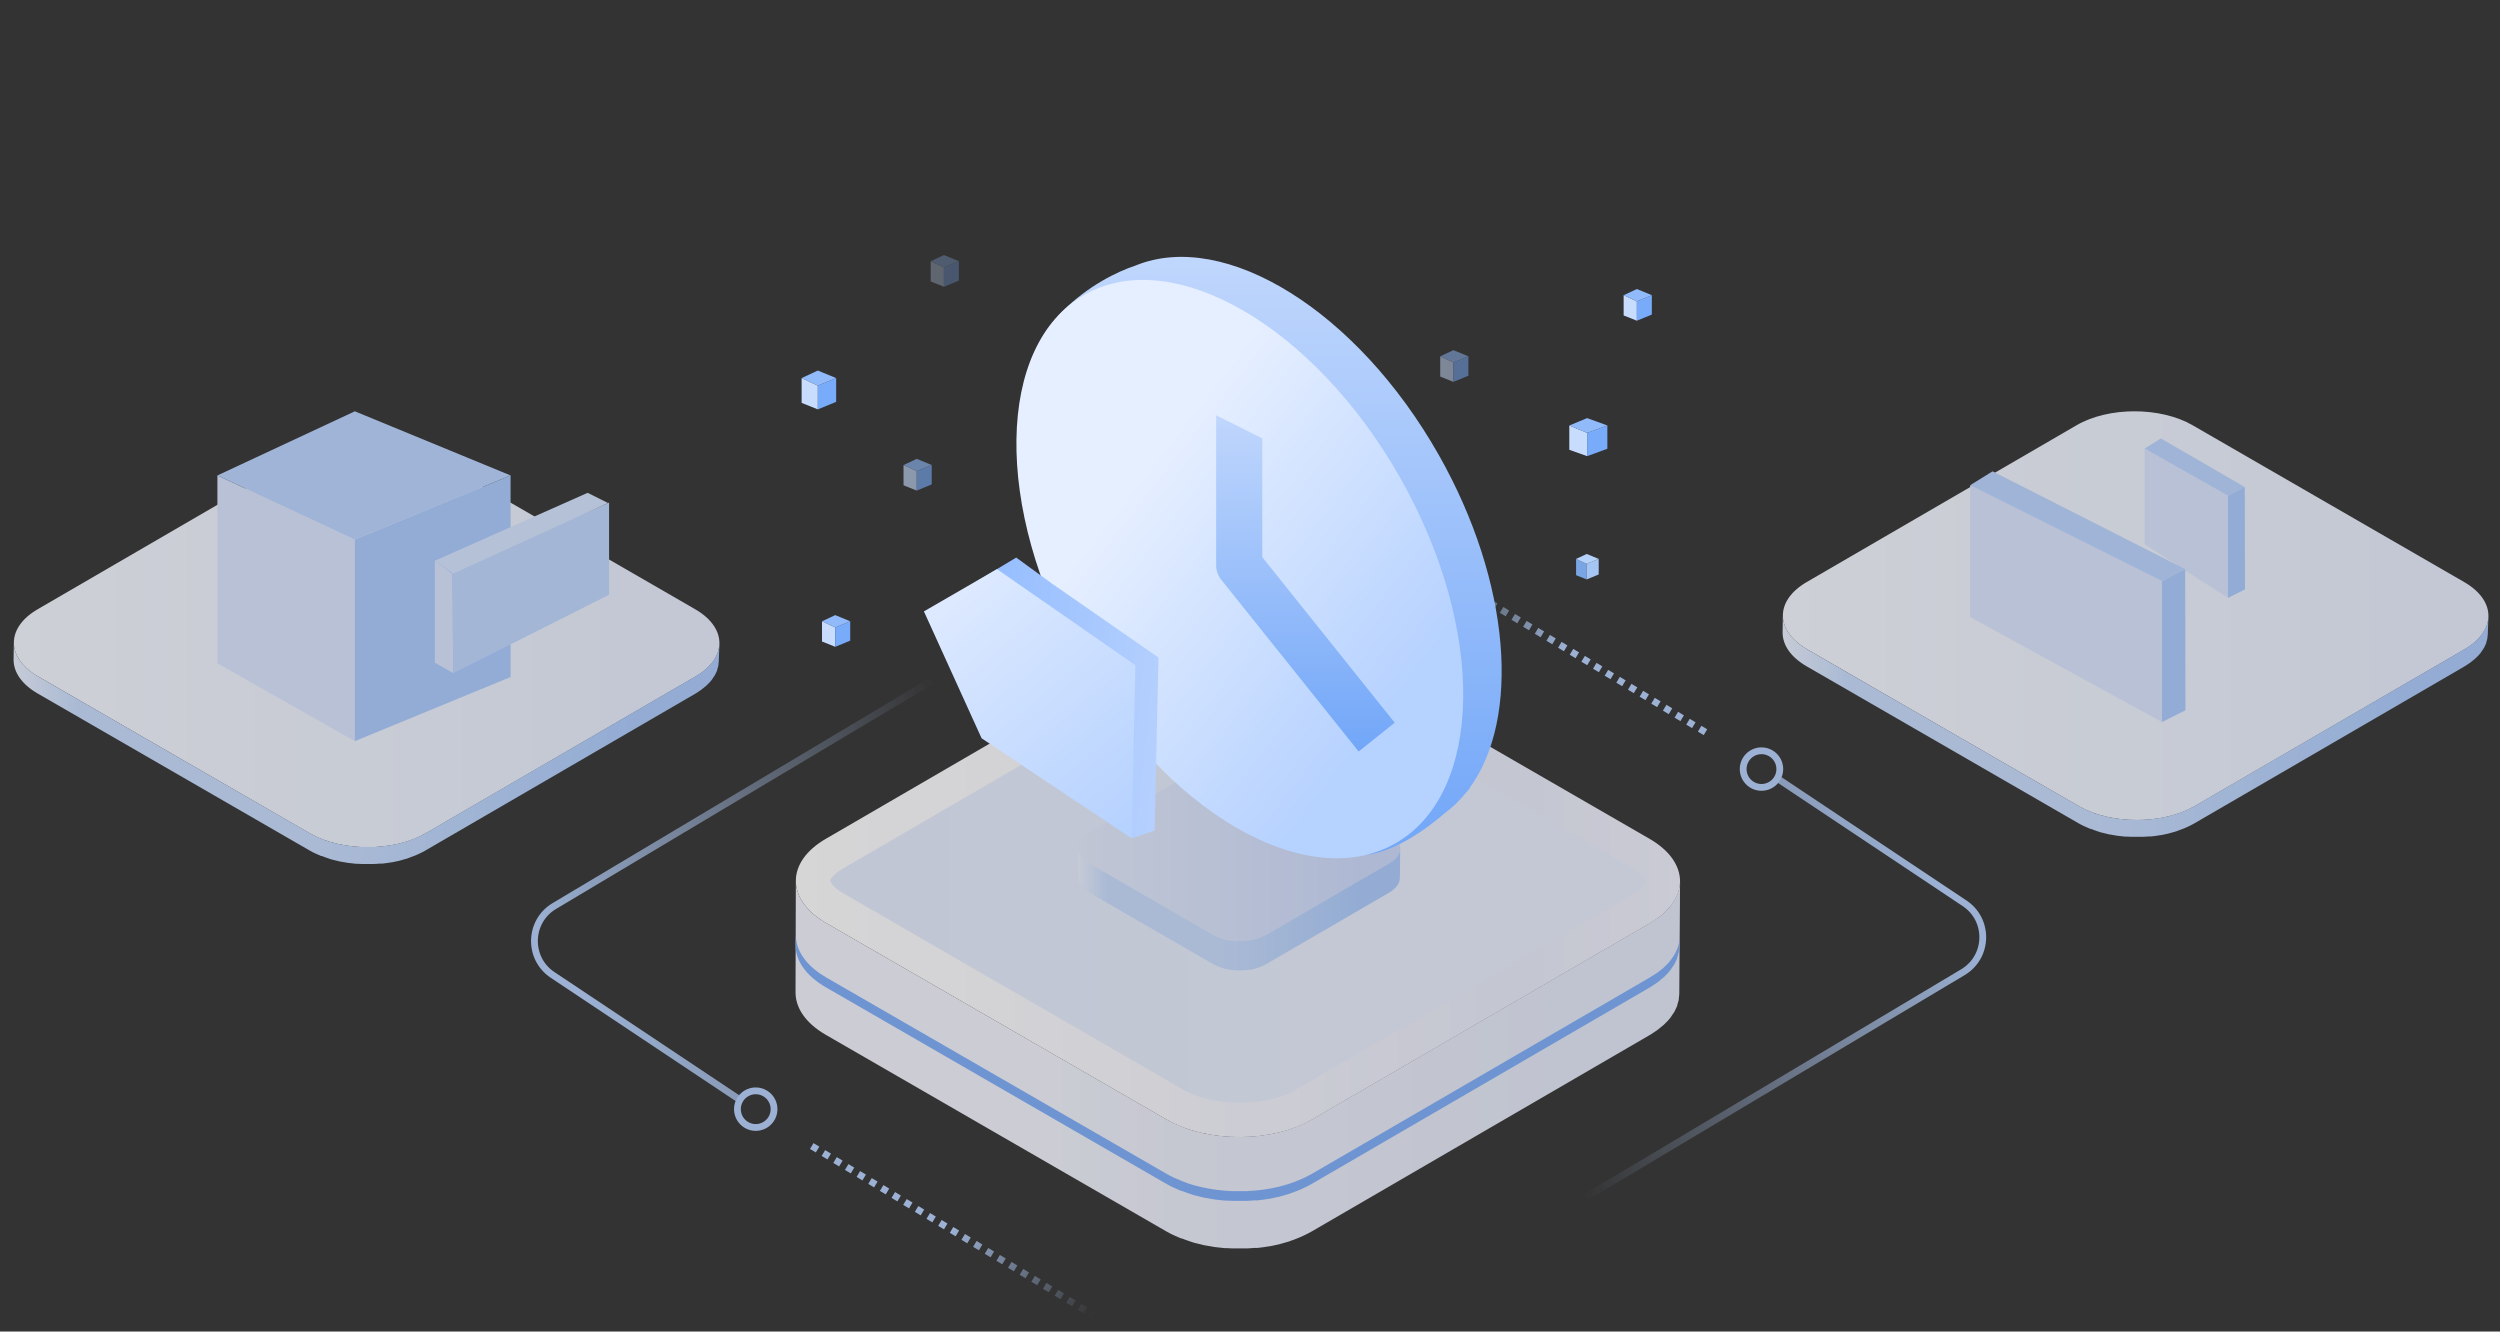 <svg width="368" height="196" viewBox="0 0 368 196" fill="none" xmlns="http://www.w3.org/2000/svg">
<rect x="0" y="0" width="368" height="196" fill="#333333" stroke="none"/>
<g opacity="0.8" clip-path="url(#clip0_3430_524)">
<path d="M242.835 123.486C248.759 126.916 248.799 132.462 242.909 135.881L193.131 164.805C187.236 168.236 177.647 168.236 171.723 164.805L121.619 135.881C115.689 132.451 115.655 126.905 121.55 123.48L171.329 94.556C177.218 91.125 186.801 91.125 192.73 94.556L242.835 123.486Z" fill="url(#paint0_linear_3430_524)"/>
<path d="M247.249 130.169C247.249 130.33 247.249 130.49 247.192 130.65C247.135 130.81 247.129 130.907 247.095 131.033C247.06 131.159 247.02 131.336 246.963 131.484C246.906 131.633 246.86 131.73 246.809 131.85C246.757 131.97 246.672 132.165 246.586 132.325C246.5 132.485 246.454 132.548 246.386 132.662C246.317 132.777 246.163 133.017 246.031 133.188C245.9 133.36 245.78 133.52 245.637 133.686L245.534 133.806C245.339 134.017 245.122 134.229 244.899 134.429C244.676 134.629 244.59 134.686 244.436 134.812C244.282 134.938 244.162 135.035 244.013 135.144C243.864 135.252 243.653 135.389 243.441 135.51C243.23 135.63 243.069 135.761 242.869 135.875L193.091 164.8C192.627 165.064 192.15 165.305 191.661 165.52L191.227 165.703C190.845 165.867 190.449 166.018 190.037 166.155L189.603 166.303C189.345 166.384 189.082 166.452 188.825 166.526L188.253 166.687C187.979 166.755 187.682 166.807 187.413 166.864L186.841 166.978C186.269 167.075 185.697 167.155 185.126 167.218L184.588 167.264C184.251 167.264 183.908 167.315 183.565 167.333H182.907H182.078H181.386L180.614 167.293L179.917 167.235L179.162 167.15L178.482 167.052L177.681 166.915L177.058 166.789C176.738 166.721 176.429 166.641 176.115 166.561L175.6 166.424C175.028 166.263 174.502 166.08 173.976 165.852C173.719 165.749 173.461 165.64 173.21 165.526L172.815 165.354C172.432 165.171 172.061 164.983 171.706 164.783L121.619 135.881C119.011 134.372 117.542 132.451 117.216 130.484C117.17 130.204 117.147 129.921 117.147 129.638L117.102 146.087C117.102 148.374 118.588 150.609 121.567 152.33L171.672 181.254C172.026 181.46 172.398 181.655 172.781 181.826L173.176 181.998C173.399 182.101 173.622 182.204 173.856 182.295H173.942C174.468 182.501 175.011 182.678 175.566 182.867L175.697 182.913L176.086 183.01C176.395 183.09 176.709 183.17 177.024 183.238L177.275 183.301L177.653 183.364L178.453 183.501L178.779 183.559L179.134 183.599L179.888 183.684L180.254 183.724H180.592L181.358 183.764H181.747H183.296H183.536C183.879 183.764 184.222 183.724 184.56 183.696H184.971H185.097C185.669 183.633 186.241 183.559 186.812 183.456H186.898L187.39 183.353C187.67 183.296 187.962 183.238 188.219 183.176L188.791 183.015C189.054 182.947 189.311 182.873 189.568 182.792L189.734 182.747L190.003 182.644C190.407 182.507 190.803 182.356 191.192 182.192L191.621 182.009C192.109 181.793 192.587 181.553 193.051 181.289L242.829 152.364L243.012 152.256C243.155 152.17 243.27 152.079 243.407 151.993C243.544 151.907 243.778 151.758 243.944 151.633C244.11 151.507 244.23 151.41 244.367 151.295C244.505 151.181 244.688 151.044 244.831 150.912L244.922 150.838C245.116 150.661 245.294 150.472 245.494 150.266L245.591 150.152C245.688 150.037 245.791 149.923 245.883 149.809C245.974 149.694 245.951 149.706 245.986 149.654C246.117 149.483 246.231 149.306 246.34 149.128C246.386 149.054 246.449 148.98 246.489 148.905C246.529 148.831 246.523 148.825 246.54 148.791C246.626 148.637 246.695 148.477 246.763 148.322C246.832 148.168 246.855 148.139 246.889 148.048C246.923 147.956 246.889 147.985 246.889 147.951C246.94 147.802 246.98 147.648 247.02 147.499C247.06 147.35 247.089 147.299 247.106 147.196C247.123 147.093 247.106 147.139 247.106 147.116C247.135 146.956 247.146 146.796 247.158 146.641C247.169 146.487 247.192 146.435 247.192 146.333C247.192 146.23 247.192 146.247 247.192 146.201L247.306 129.706C247.306 129.878 247.283 130.021 247.249 130.169Z" fill="url(#paint1_linear_3430_524)"/>
<path d="M247.249 138.169C247.249 138.33 247.249 138.49 247.192 138.65C247.135 138.81 247.129 138.907 247.095 139.033C247.06 139.159 247.02 139.336 246.963 139.484C246.906 139.633 246.86 139.73 246.809 139.85C246.757 139.97 246.672 140.165 246.586 140.325C246.5 140.485 246.454 140.548 246.386 140.662C246.317 140.777 246.163 141.017 246.031 141.188C245.9 141.36 245.78 141.52 245.637 141.686L245.534 141.806C245.339 142.017 245.122 142.229 244.899 142.429C244.676 142.629 244.59 142.686 244.436 142.812C244.282 142.938 244.162 143.035 244.013 143.144C243.864 143.252 243.653 143.389 243.441 143.51C243.23 143.63 243.069 143.761 242.869 143.875L193.091 172.8C192.627 173.064 192.15 173.305 191.661 173.52L191.227 173.703C190.845 173.867 190.449 174.018 190.037 174.155L189.603 174.303C189.345 174.384 189.082 174.452 188.825 174.526L188.253 174.687C187.979 174.755 187.682 174.807 187.413 174.864L186.841 174.978C186.269 175.075 185.697 175.155 185.126 175.218L184.588 175.264C184.251 175.264 183.908 175.315 183.565 175.333H182.907H182.078H181.386L180.614 175.293L179.917 175.235L179.162 175.15L178.482 175.052L177.681 174.915L177.058 174.789C176.738 174.721 176.429 174.641 176.115 174.561L175.6 174.424C175.028 174.263 174.502 174.08 173.976 173.852C173.719 173.749 173.461 173.64 173.21 173.526L172.815 173.354C172.432 173.171 172.061 172.983 171.706 172.783L121.619 143.881C119.011 142.372 117.542 140.451 117.216 138.484C117.17 138.204 117.147 137.921 117.147 137.638L117.102 139.087C117.102 141.374 118.588 143.609 121.567 145.33L171.672 174.254C172.026 174.46 172.398 174.655 172.781 174.826L173.176 174.998C173.399 175.101 173.622 175.204 173.856 175.295H173.942C174.468 175.501 175.011 175.678 175.566 175.867L175.697 175.913L176.086 176.01C176.395 176.09 176.709 176.17 177.024 176.238L177.275 176.301L177.653 176.364L178.453 176.501L178.779 176.559L179.134 176.599L179.888 176.684L180.254 176.724H180.592L181.358 176.764H181.747H183.296H183.536C183.879 176.764 184.222 176.724 184.56 176.696H184.971H185.097C185.669 176.633 186.241 176.559 186.812 176.456H186.898L187.39 176.353C187.67 176.296 187.962 176.238 188.219 176.176L188.791 176.015C189.054 175.947 189.311 175.873 189.568 175.792L189.734 175.747L190.003 175.644C190.407 175.507 190.803 175.356 191.192 175.192L191.621 175.009C192.109 174.793 192.587 174.553 193.051 174.289L242.829 145.364L243.012 145.256C243.155 145.17 243.27 145.079 243.407 144.993C243.544 144.907 243.778 144.758 243.944 144.633C244.11 144.507 244.23 144.41 244.367 144.295C244.505 144.181 244.688 144.044 244.831 143.912L244.922 143.838C245.116 143.661 245.294 143.472 245.494 143.266L245.591 143.152C245.688 143.037 245.791 142.923 245.883 142.809C245.974 142.694 245.951 142.706 245.986 142.654C246.117 142.483 246.231 142.306 246.34 142.128C246.386 142.054 246.449 141.98 246.489 141.905C246.529 141.831 246.523 141.825 246.54 141.791C246.626 141.637 246.695 141.477 246.763 141.322C246.832 141.168 246.855 141.139 246.889 141.048C246.923 140.956 246.889 140.985 246.889 140.951C246.94 140.802 246.98 140.648 247.02 140.499C247.06 140.35 247.089 140.299 247.106 140.196C247.123 140.093 247.106 140.139 247.106 140.116C247.135 139.956 247.146 139.796 247.158 139.641C247.169 139.487 247.192 139.435 247.192 139.333C247.192 139.23 247.192 139.247 247.192 139.201L247.306 137.706C247.306 137.878 247.283 138.021 247.249 138.169Z" fill="#7DACFA"/>
<path d="M182.444 162.33C179.317 162.33 176.332 161.644 174.251 160.437L124.146 131.507C122.659 130.65 122.202 129.844 122.202 129.649C122.202 129.455 122.648 128.677 124.089 127.842L173.868 98.918C175.926 97.723 178.893 97.037 182.01 97.037C185.126 97.037 188.128 97.729 190.209 98.93L240.314 127.86C241.8 128.717 242.258 129.523 242.258 129.723C242.258 129.924 241.812 130.695 240.377 131.53L190.598 160.455C188.539 161.644 185.566 162.33 182.444 162.33Z" fill="url(#paint2_linear_3430_524)"/>
<path d="M204.482 122.574C206.639 123.823 206.654 125.843 204.509 127.088L186.381 137.621C184.234 138.871 180.742 138.871 178.585 137.621L160.338 127.088C158.179 125.838 158.166 123.819 160.313 122.572L178.441 112.038C180.586 110.789 184.076 110.789 186.235 112.038L204.482 122.574Z" fill="url(#paint3_linear_3430_524)"/>
<path d="M206.088 125.008C206.088 125.066 206.088 125.124 206.068 125.183C206.047 125.241 206.045 125.276 206.032 125.322C206.02 125.368 206.005 125.432 205.984 125.487C205.963 125.541 205.947 125.576 205.928 125.62C205.909 125.664 205.878 125.734 205.847 125.793C205.816 125.851 205.799 125.874 205.774 125.915C205.749 125.957 205.693 126.045 205.645 126.107C205.597 126.169 205.553 126.228 205.501 126.288L205.464 126.332C205.393 126.409 205.314 126.486 205.233 126.559C205.151 126.632 205.12 126.653 205.064 126.698C205.008 126.744 204.964 126.78 204.91 126.819C204.856 126.859 204.779 126.909 204.702 126.952C204.625 126.996 204.566 127.044 204.493 127.086L186.365 137.619C186.196 137.715 186.022 137.803 185.845 137.881L185.686 137.948C185.548 138.008 185.403 138.063 185.253 138.113L185.095 138.167C185.001 138.196 184.906 138.221 184.812 138.248L184.604 138.306C184.504 138.331 184.395 138.35 184.297 138.371L184.089 138.412C183.881 138.448 183.673 138.477 183.465 138.5L183.269 138.517C183.146 138.517 183.021 138.535 182.896 138.542H182.657H182.355H182.103L181.822 138.527L181.568 138.506L181.293 138.475L181.045 138.439L180.753 138.39L180.527 138.344C180.41 138.319 180.297 138.29 180.183 138.26L179.996 138.21C179.787 138.152 179.596 138.086 179.404 138.002C179.31 137.965 179.217 137.925 179.125 137.884L178.981 137.821C178.842 137.754 178.707 137.686 178.578 137.613L160.337 127.088C159.387 126.538 158.852 125.838 158.734 125.122C158.717 125.02 158.708 124.917 158.709 124.814L158.692 129.111C158.692 129.944 159.233 130.758 160.318 131.385L178.565 141.918C178.694 141.993 178.829 142.064 178.969 142.126L179.113 142.189C179.194 142.226 179.275 142.264 179.36 142.297H179.392C179.583 142.372 179.781 142.437 179.983 142.505L180.031 142.522L180.173 142.557C180.285 142.586 180.399 142.616 180.514 142.641L180.606 142.663L180.743 142.686L181.035 142.736L181.153 142.757L181.282 142.772L181.557 142.803L181.691 142.818H181.813L182.092 142.832H182.234H182.798H182.886C183.011 142.832 183.136 142.818 183.258 142.807H183.408H183.454C183.662 142.784 183.871 142.757 184.079 142.72H184.11L184.289 142.682C184.391 142.661 184.497 142.641 184.591 142.618L184.799 142.559C184.895 142.534 184.989 142.507 185.083 142.478L185.143 142.461L185.241 142.424C185.388 142.374 185.532 142.319 185.674 142.26L185.83 142.193C186.008 142.114 186.182 142.027 186.351 141.931L204.479 131.397L204.545 131.357C204.597 131.326 204.639 131.293 204.689 131.262C204.739 131.23 204.824 131.176 204.885 131.131C204.945 131.085 204.989 131.049 205.039 131.008C205.089 130.966 205.156 130.916 205.208 130.868L205.241 130.841C205.312 130.777 205.376 130.708 205.449 130.633L205.485 130.591C205.52 130.55 205.557 130.508 205.591 130.466C205.624 130.425 205.616 130.429 205.628 130.41C205.676 130.348 205.718 130.283 205.757 130.219C205.774 130.191 205.797 130.164 205.811 130.137C205.826 130.11 205.824 130.108 205.83 130.096C205.861 130.039 205.886 129.981 205.911 129.925C205.936 129.869 205.945 129.858 205.957 129.825C205.97 129.792 205.957 129.802 205.957 129.79C205.976 129.735 205.991 129.679 206.005 129.625C206.02 129.571 206.03 129.552 206.036 129.515C206.043 129.477 206.036 129.494 206.036 129.486C206.047 129.427 206.051 129.369 206.055 129.313C206.059 129.257 206.068 129.238 206.068 129.2C206.068 129.163 206.068 129.169 206.068 129.152L206.109 124.839C206.109 124.901 206.101 124.954 206.088 125.008Z" fill="url(#paint4_linear_3430_524)"/>
<path d="M102.334 89.682C107.061 92.419 107.093 96.844 102.394 99.573L62.671 122.654C57.967 125.391 50.316 125.391 45.589 122.654L5.607 99.573C0.875 96.835 0.848 92.41 5.552 89.677L45.274 66.596C49.974 63.859 57.621 63.859 62.352 66.596L102.334 89.682Z" fill="url(#paint5_linear_3430_524)"/>
<path d="M105.855 95.015C105.855 95.143 105.855 95.27 105.809 95.398C105.763 95.526 105.759 95.603 105.732 95.704C105.704 95.804 105.672 95.946 105.627 96.064C105.581 96.183 105.544 96.26 105.503 96.356C105.462 96.452 105.394 96.607 105.325 96.735C105.257 96.863 105.221 96.913 105.166 97.004C105.111 97.095 104.988 97.287 104.883 97.424C104.778 97.561 104.682 97.688 104.568 97.821L104.486 97.916C104.331 98.085 104.157 98.254 103.979 98.414C103.802 98.573 103.733 98.619 103.61 98.719C103.487 98.82 103.391 98.897 103.272 98.984C103.154 99.071 102.985 99.18 102.816 99.276C102.647 99.372 102.519 99.477 102.36 99.568L62.637 122.649C62.267 122.86 61.886 123.052 61.497 123.224L61.15 123.37C60.846 123.501 60.529 123.621 60.201 123.73L59.854 123.849C59.649 123.913 59.439 123.968 59.234 124.027L58.777 124.155C58.558 124.209 58.321 124.25 58.107 124.296L57.651 124.387C57.194 124.465 56.738 124.529 56.282 124.579L55.853 124.615C55.584 124.615 55.31 124.656 55.036 124.67H54.511H53.85H53.298L52.682 124.638L52.125 124.593L51.523 124.524L50.98 124.447L50.341 124.337L49.844 124.237C49.588 124.182 49.342 124.118 49.091 124.054L48.68 123.945C48.224 123.817 47.804 123.671 47.385 123.489C47.179 123.406 46.974 123.32 46.773 123.228L46.458 123.092C46.153 122.946 45.856 122.795 45.573 122.635L5.604 99.573C3.524 98.368 2.351 96.835 2.091 95.266C2.054 95.043 2.036 94.817 2.037 94.591L2 97.113C2 98.938 3.186 100.722 5.563 102.096L45.546 125.176C45.829 125.341 46.125 125.496 46.431 125.633L46.746 125.77C46.924 125.852 47.102 125.934 47.289 126.007H47.357C47.777 126.171 48.21 126.312 48.653 126.463L48.758 126.5L49.068 126.577C49.315 126.641 49.566 126.705 49.816 126.76L50.017 126.81L50.318 126.86L50.957 126.969L51.217 127.015L51.5 127.047L52.102 127.115L52.394 127.147H52.663L53.275 127.179H53.585H54.822H55.013C55.287 127.179 55.561 127.147 55.83 127.125H56.158H56.259C56.715 127.074 57.171 127.015 57.628 126.933H57.696L58.089 126.851C58.312 126.805 58.545 126.76 58.75 126.709L59.206 126.582C59.416 126.527 59.621 126.468 59.827 126.404L59.959 126.367L60.174 126.285C60.496 126.176 60.812 126.055 61.123 125.925L61.465 125.779C61.855 125.607 62.235 125.415 62.605 125.204L102.328 102.123L102.474 102.036C102.588 101.968 102.679 101.895 102.789 101.826C102.898 101.758 103.085 101.639 103.218 101.539C103.35 101.439 103.446 101.361 103.555 101.27C103.665 101.178 103.811 101.069 103.925 100.964L103.998 100.905C104.153 100.763 104.294 100.613 104.454 100.448L104.532 100.357C104.609 100.266 104.691 100.175 104.764 100.084C104.837 99.992 104.819 100.001 104.846 99.96C104.951 99.823 105.043 99.682 105.129 99.541C105.166 99.481 105.216 99.422 105.248 99.363C105.28 99.303 105.275 99.299 105.289 99.271C105.357 99.148 105.412 99.02 105.467 98.897C105.522 98.774 105.54 98.751 105.567 98.678C105.595 98.605 105.567 98.628 105.567 98.601C105.608 98.482 105.64 98.359 105.672 98.24C105.704 98.122 105.727 98.081 105.741 97.999C105.754 97.916 105.741 97.953 105.741 97.935C105.763 97.807 105.773 97.679 105.782 97.556C105.791 97.433 105.809 97.392 105.809 97.31C105.809 97.228 105.809 97.241 105.809 97.205L105.9 94.645C105.9 94.782 105.882 94.896 105.855 95.015Z" fill="url(#paint6_linear_3430_524)"/>
<path d="M32 97.635V69.983L52.231 79.424V109.096L32 97.635Z" fill="#DBE5FF"/>
<path d="M75.158 69.983L52.23 79.424V109.096L75.158 99.655V69.983Z" fill="#AACAFF"/>
<path d="M52.231 60.543L32 69.984L52.231 79.425L75.159 69.984L52.231 60.543Z" fill="#BAD4FF"/>
<path d="M64 97.543V82.543L66.731 84.543V99.096L64 97.543Z" fill="#DBE5FF"/>
<path d="M89.658 73.983L66.5 84.043L66.73 99.096L89.658 87.543V73.983Z" fill="#BFD7FF"/>
<path d="M86.5 72.543L64 82.543L66.731 84.425L89.5 74.043L86.5 72.543Z" fill="#D5E5FF"/>
<path d="M362.733 85.682C367.46 88.419 367.492 92.845 362.793 95.573L323.07 118.654C318.366 121.392 310.715 121.392 305.988 118.654L266.005 95.573C261.274 92.836 261.247 88.41 265.951 85.677L305.673 62.596C310.373 59.859 318.02 59.859 322.751 62.596L362.733 85.682Z" fill="url(#paint7_linear_3430_524)"/>
<path d="M366.254 91.015C366.254 91.143 366.254 91.271 366.208 91.399C366.162 91.526 366.158 91.604 366.13 91.704C366.103 91.805 366.071 91.946 366.026 92.065C365.98 92.183 365.943 92.261 365.902 92.357C365.861 92.453 365.793 92.608 365.724 92.735C365.656 92.863 365.619 92.913 365.565 93.005C365.51 93.096 365.387 93.287 365.282 93.424C365.177 93.561 365.081 93.689 364.967 93.821L364.885 93.917C364.73 94.086 364.556 94.255 364.378 94.414C364.2 94.574 364.132 94.62 364.009 94.72C363.886 94.82 363.79 94.898 363.671 94.985C363.553 95.071 363.384 95.181 363.215 95.277C363.046 95.372 362.918 95.477 362.759 95.569L323.036 118.65C322.666 118.86 322.285 119.052 321.896 119.224L321.549 119.37C321.245 119.501 320.928 119.621 320.6 119.731L320.253 119.849C320.048 119.913 319.838 119.968 319.633 120.027L319.176 120.155C318.957 120.21 318.72 120.251 318.506 120.297L318.049 120.388C317.593 120.465 317.137 120.529 316.681 120.579L316.252 120.616C315.983 120.616 315.709 120.657 315.435 120.671H314.91H314.249H313.697L313.081 120.639L312.524 120.593L311.922 120.525L311.379 120.447L310.74 120.338L310.243 120.237C309.987 120.182 309.741 120.119 309.49 120.055L309.079 119.945C308.623 119.818 308.203 119.672 307.783 119.489C307.578 119.407 307.373 119.32 307.172 119.229L306.857 119.092C306.552 118.946 306.255 118.796 305.972 118.636L266.003 95.573C263.923 94.369 262.75 92.836 262.49 91.266C262.453 91.043 262.435 90.817 262.435 90.591L262.399 93.114C262.399 94.939 263.585 96.723 265.962 98.096L305.945 121.177C306.228 121.341 306.524 121.496 306.83 121.633L307.145 121.77C307.323 121.852 307.501 121.934 307.688 122.007H307.756C308.176 122.172 308.609 122.313 309.052 122.464L309.157 122.5L309.467 122.578C309.713 122.641 309.964 122.705 310.215 122.76L310.416 122.81L310.717 122.86L311.356 122.97L311.616 123.016L311.899 123.048L312.501 123.116L312.793 123.148H313.062L313.674 123.18H313.984H315.221H315.412C315.686 123.18 315.96 123.148 316.229 123.125H316.557H316.658C317.114 123.075 317.57 123.016 318.027 122.933H318.095L318.487 122.851C318.711 122.806 318.944 122.76 319.149 122.71L319.605 122.582C319.815 122.527 320.02 122.468 320.226 122.404L320.358 122.368L320.573 122.286C320.895 122.176 321.211 122.056 321.522 121.925L321.864 121.779C322.253 121.607 322.634 121.415 323.004 121.204L362.727 98.123L362.873 98.037C362.987 97.968 363.078 97.895 363.188 97.827C363.297 97.758 363.484 97.64 363.616 97.539C363.749 97.439 363.845 97.362 363.954 97.27C364.064 97.179 364.21 97.07 364.324 96.965L364.397 96.905C364.552 96.764 364.693 96.613 364.853 96.449L364.93 96.358C365.008 96.266 365.09 96.175 365.163 96.084C365.236 95.993 365.218 96.002 365.245 95.961C365.35 95.824 365.441 95.683 365.528 95.541C365.565 95.482 365.615 95.422 365.647 95.363C365.679 95.304 365.674 95.299 365.688 95.272C365.756 95.149 365.811 95.021 365.866 94.898C365.921 94.775 365.939 94.752 365.966 94.679C365.994 94.606 365.966 94.629 365.966 94.601C366.007 94.483 366.039 94.359 366.071 94.241C366.103 94.122 366.126 94.081 366.14 93.999C366.153 93.917 366.14 93.953 366.14 93.935C366.162 93.807 366.172 93.68 366.181 93.556C366.19 93.433 366.208 93.392 366.208 93.31C366.208 93.228 366.208 93.242 366.208 93.205L366.299 90.646C366.299 90.783 366.281 90.897 366.254 91.015Z" fill="url(#paint8_linear_3430_524)"/>
<path d="M315.686 80.098V66.026L327.953 72.966V88.018L315.686 80.098Z" fill="#DBE5FF"/>
<path d="M330.432 71.688L327.953 72.966V88.017L330.462 86.763L330.432 71.688Z" fill="#AACAFF"/>
<path d="M318.081 64.543L315.686 66.027L327.953 72.966L330.462 71.712L318.081 64.543Z" fill="#BAD4FF"/>
<path d="M290 90.831V71.423L318.241 85.524V106.282L290 90.831Z" fill="#DBE5FF"/>
<path d="M321.658 83.762L318.24 85.524V106.283L321.7 104.553L321.658 83.762Z" fill="#AACAFF"/>
<path d="M293.304 69.379L290 71.425L318.241 85.525L321.701 83.795L293.304 69.379Z" fill="#BAD4FF"/>
<path d="M108.581 161.67L81.343 143.512C77.673 141.065 77.808 135.627 81.596 133.367L139.468 98.831" stroke="url(#paint9_linear_3430_524)"/>
<line x1="119.489" y1="168.697" x2="162.092" y2="194.259" stroke="url(#paint10_linear_3430_524)" stroke-dasharray="1 1"/>
<circle cx="111.244" cy="163.268" r="2.695" stroke="#B6D1FD"/>
<path d="M261.952 114.807L289.19 132.966C292.861 135.413 292.725 140.85 288.937 143.11L231.065 177.647" stroke="url(#paint11_linear_3430_524)"/>
<line x1="251.044" y1="107.78" x2="208.441" y2="82.218" stroke="url(#paint12_linear_3430_524)" stroke-dasharray="1 1"/>
<circle cx="259.29" cy="113.209" r="2.695" transform="rotate(-180 259.29 113.209)" stroke="#B6D1FD"/>
</g>
<g clip-path="url(#clip1_3430_524)">
<path d="M239 46.434V43.451L240.945 44.359V47.212L239 46.434Z" fill="#C8DCFE"/>
<path d="M243.15 43.451L240.946 44.359V47.212L243.15 46.304V43.451Z" fill="#78ABF9"/>
<path d="M240.945 42.543L239 43.451L240.945 44.359L243.15 43.451L240.945 42.543Z" fill="#91BAFB"/>
<path d="M118 59.309V55.655L120.383 56.767V60.263L118 59.309Z" fill="#C8DCFE"/>
<path d="M123.084 55.655L120.383 56.767V60.263L123.084 59.151V55.655Z" fill="#78ABF9"/>
<path d="M120.383 54.543L118 55.655L120.383 56.767L123.084 55.655L120.383 54.543Z" fill="#91BAFB"/>
<g opacity="0.5">
<path d="M212 55.434V52.451L213.945 53.359V56.212L212 55.434Z" fill="#C8DCFE"/>
<path d="M216.15 52.451L213.945 53.359V56.212L216.15 55.304V52.451Z" fill="#78ABF9"/>
<path d="M213.945 51.543L212 52.451L213.945 53.359L216.15 52.451L213.945 51.543Z" fill="#91BAFB"/>
</g>
<path d="M121 94.434V91.451L122.945 92.359V95.212L121 94.434Z" fill="#C8DCFE"/>
<path d="M125.15 91.451L122.945 92.359V95.212L125.15 94.304V91.451Z" fill="#78ABF9"/>
<path d="M122.945 90.543L121 91.451L122.945 92.359L125.15 91.451L122.945 90.543Z" fill="#91BAFB"/>
<path d="M231 66.212V62.632L233.626 63.722V67.146L231 66.212Z" fill="#C8DCFE"/>
<path d="M236.603 62.632L233.626 63.722V67.146L236.603 66.056V62.632Z" fill="#78ABF9"/>
<path d="M233.626 61.543L231 62.632L233.626 63.722L236.603 62.632L233.626 61.543Z" fill="#91BAFB"/>
<g opacity="0.6">
<path d="M133 71.434V68.451L134.945 69.359V72.212L133 71.434Z" fill="#C8DCFE"/>
<path d="M137.15 68.451L134.945 69.359V72.212L137.15 71.304V68.451Z" fill="#78ABF9"/>
<path d="M134.945 67.543L133 68.451L134.945 69.359L137.15 68.451L134.945 67.543Z" fill="#91BAFB"/>
</g>
<g opacity="0.3">
<path d="M137 41.434V38.451L138.945 39.359V42.212L137 41.434Z" fill="#C8DCFE"/>
<path d="M141.15 38.451L138.945 39.359V42.212L141.15 41.304V38.451Z" fill="#78ABF9"/>
<path d="M138.945 37.543L137 38.451L138.945 39.359L141.15 38.451L138.945 37.543Z" fill="#91BAFB"/>
</g>
<path d="M232 84.665V82.271L233.561 83V85.289L232 84.665Z" fill="#79A5E5"/>
<path d="M235.33 82.271L233.561 83V85.289L235.33 84.561V82.271Z" fill="#A5C5F5"/>
<path d="M233.561 81.543L232 82.271L233.561 83L235.33 82.271L233.561 81.543Z" fill="#B4D2FA"/>
</g>
<path fill-rule="evenodd" clip-rule="evenodd" d="M211.807 67C222.408 85.739 223.854 105.724 216.307 116.019L216.373 116.033C216.206 116.228 216.019 116.439 215.813 116.663C214.878 117.827 213.819 118.854 212.635 119.724C209.786 122.182 205.982 124.788 202.223 125.656C199.679 126.243 198.312 124.736 197.656 122.425C186.246 120.022 173.364 109.4 164.514 93.755C155.867 78.471 153.311 62.359 156.757 51.351C154.844 49.9 154.169 48.056 156.376 45.849C160.154 42.071 164.387 40.008 167.2 39.067C180.307 33.754 199.779 45.739 211.807 67Z" fill="url(#paint13_linear_3430_524)"/>
<ellipse cx="182.5" cy="83.774" rx="27.168" ry="46.413" transform="rotate(-29.498 182.5 83.774)" fill="url(#paint14_linear_3430_524)"/>
<path fill-rule="evenodd" clip-rule="evenodd" d="M185.809 64.527V82.014L205.298 106.376L199.995 110.619L179.761 85.327C179.279 84.724 179.017 83.976 179.017 83.205V61.131L185.809 64.527Z" fill="url(#paint15_linear_3430_524)"/>
<path fill-rule="evenodd" clip-rule="evenodd" d="M149.584 82.074L143.924 85.47L144.077 86.156L139.396 88.866L147.886 107.545L165.109 119.026L166.564 123.393L169.96 122.261L170.526 96.79L154.852 85.906L149.584 82.074Z" fill="url(#paint16_linear_3430_524)"/>
<path d="M167.13 97.922L166.564 123.392L144.49 108.676L136 89.998L146.754 83.772L167.13 97.922Z" fill="url(#paint17_linear_3430_524)"/>
<defs>
<linearGradient id="paint0_linear_3430_524" x1="117.153" y1="167.382" x2="247.306" y2="167.382" gradientUnits="userSpaceOnUse">
<stop stop-color="white"/>
<stop offset="0.33" stop-color="#F9F8FE"/>
<stop offset="0.81" stop-color="#E8EBF9"/>
<stop offset="1" stop-color="#F0F1FC"/>
</linearGradient>
<linearGradient id="paint1_linear_3430_524" x1="247.306" y1="129.665" x2="117.107" y2="129.665" gradientUnits="userSpaceOnUse">
<stop offset="0.12" stop-color="#E4E9F8"/>
<stop offset="0.56" stop-color="#EAECF9"/>
<stop offset="0.71" stop-color="#F1F3FC"/>
<stop offset="0.91" stop-color="#F3F3FC"/>
<stop offset="1" stop-color="#F3F3FC"/>
</linearGradient>
<linearGradient id="paint2_linear_3430_524" x1="242.258" y1="97.035" x2="122.196" y2="97.035" gradientUnits="userSpaceOnUse">
<stop offset="0.12" stop-color="#E8EEFD"/>
<stop offset="1" stop-color="#E4EBFD"/>
</linearGradient>
<linearGradient id="paint3_linear_3430_524" x1="206.109" y1="111.1" x2="158.708" y2="111.1" gradientUnits="userSpaceOnUse">
<stop offset="0.12" stop-color="#CDDAFB"/>
<stop offset="1" stop-color="#E4EBFD"/>
</linearGradient>
<linearGradient id="paint4_linear_3430_524" x1="206.109" y1="124.823" x2="158.694" y2="124.823" gradientUnits="userSpaceOnUse">
<stop offset="0.12" stop-color="#ACCBFC"/>
<stop offset="0.56" stop-color="#C8DCFE"/>
<stop offset="0.71" stop-color="#C8DCFE"/>
<stop offset="0.91" stop-color="#C8DCFE"/>
<stop offset="1" stop-color="#EBF1FF"/>
</linearGradient>
<linearGradient id="paint5_linear_3430_524" x1="105.899" y1="64.541" x2="2.036" y2="64.541" gradientUnits="userSpaceOnUse">
<stop offset="0.12" stop-color="#E8EEFD"/>
<stop offset="1" stop-color="#F4F7FF"/>
</linearGradient>
<linearGradient id="paint6_linear_3430_524" x1="105.9" y1="94.61" x2="2.005" y2="94.61" gradientUnits="userSpaceOnUse">
<stop offset="0.12" stop-color="#ACCBFC"/>
<stop offset="0.56" stop-color="#C8DCFE"/>
<stop offset="0.71" stop-color="#C8DCFE"/>
<stop offset="0.91" stop-color="#C8DCFE"/>
<stop offset="1" stop-color="#EBF1FF"/>
</linearGradient>
<linearGradient id="paint7_linear_3430_524" x1="366.298" y1="60.542" x2="262.435" y2="60.542" gradientUnits="userSpaceOnUse">
<stop offset="0.12" stop-color="#E8EEFD"/>
<stop offset="1" stop-color="#F4F7FF"/>
</linearGradient>
<linearGradient id="paint8_linear_3430_524" x1="366.299" y1="90.611" x2="262.403" y2="90.611" gradientUnits="userSpaceOnUse">
<stop offset="0.12" stop-color="#ACCBFC"/>
<stop offset="0.56" stop-color="#C8DCFE"/>
<stop offset="0.71" stop-color="#C8DCFE"/>
<stop offset="0.91" stop-color="#C8DCFE"/>
<stop offset="1" stop-color="#EBF1FF"/>
</linearGradient>
<linearGradient id="paint9_linear_3430_524" x1="77.693" y1="133.978" x2="136.273" y2="98.298" gradientUnits="userSpaceOnUse">
<stop stop-color="#B6D1FD"/>
<stop offset="1" stop-color="#B6D1FD" stop-opacity="0"/>
</linearGradient>
<linearGradient id="paint10_linear_3430_524" x1="140.49" y1="180.381" x2="160.099" y2="194.866" gradientUnits="userSpaceOnUse">
<stop stop-color="#B6D1FD"/>
<stop offset="1" stop-color="#B6D1FD" stop-opacity="0"/>
</linearGradient>
<linearGradient id="paint11_linear_3430_524" x1="292.84" y1="142.499" x2="234.26" y2="178.179" gradientUnits="userSpaceOnUse">
<stop stop-color="#B6D1FD"/>
<stop offset="1" stop-color="#B6D1FD" stop-opacity="0"/>
</linearGradient>
<linearGradient id="paint12_linear_3430_524" x1="230.043" y1="96.096" x2="210.434" y2="81.611" gradientUnits="userSpaceOnUse">
<stop stop-color="#B6D1FD"/>
<stop offset="1" stop-color="#B6D1FD" stop-opacity="0"/>
</linearGradient>
<linearGradient id="paint13_linear_3430_524" x1="155.767" y1="29.727" x2="155.767" y2="125.874" gradientUnits="userSpaceOnUse">
<stop stop-color="#C7DBFD"/>
<stop offset="1" stop-color="#71A6F8"/>
</linearGradient>
<linearGradient id="paint14_linear_3430_524" x1="181.491" y1="62.39" x2="200.889" y2="108.767" gradientUnits="userSpaceOnUse">
<stop stop-color="#E6EFFF"/>
<stop offset="1" stop-color="#B6D2FF"/>
</linearGradient>
<linearGradient id="paint15_linear_3430_524" x1="179.323" y1="56.582" x2="179.323" y2="110.67" gradientUnits="userSpaceOnUse">
<stop stop-color="#C7DBFD"/>
<stop offset="1" stop-color="#71A6F8"/>
</linearGradient>
<linearGradient id="paint16_linear_3430_524" x1="187.619" y1="118.82" x2="133.353" y2="113.027" gradientUnits="userSpaceOnUse">
<stop stop-color="#CADCFD"/>
<stop offset="1" stop-color="#8AB7FF"/>
</linearGradient>
<linearGradient id="paint17_linear_3430_524" x1="138.165" y1="87.641" x2="166.173" y2="121.24" gradientUnits="userSpaceOnUse">
<stop stop-color="#DEEAFF"/>
<stop offset="1" stop-color="#B6D2FF"/>
</linearGradient>
<clipPath id="clip0_3430_524">
<rect width="364.299" height="134.144" fill="white" transform="translate(2 60.543)"/>
</clipPath>
<clipPath id="clip1_3430_524">
<rect width="125.15" height="57.669" fill="white" transform="translate(118 37.543)"/>
</clipPath>
</defs>
</svg>
